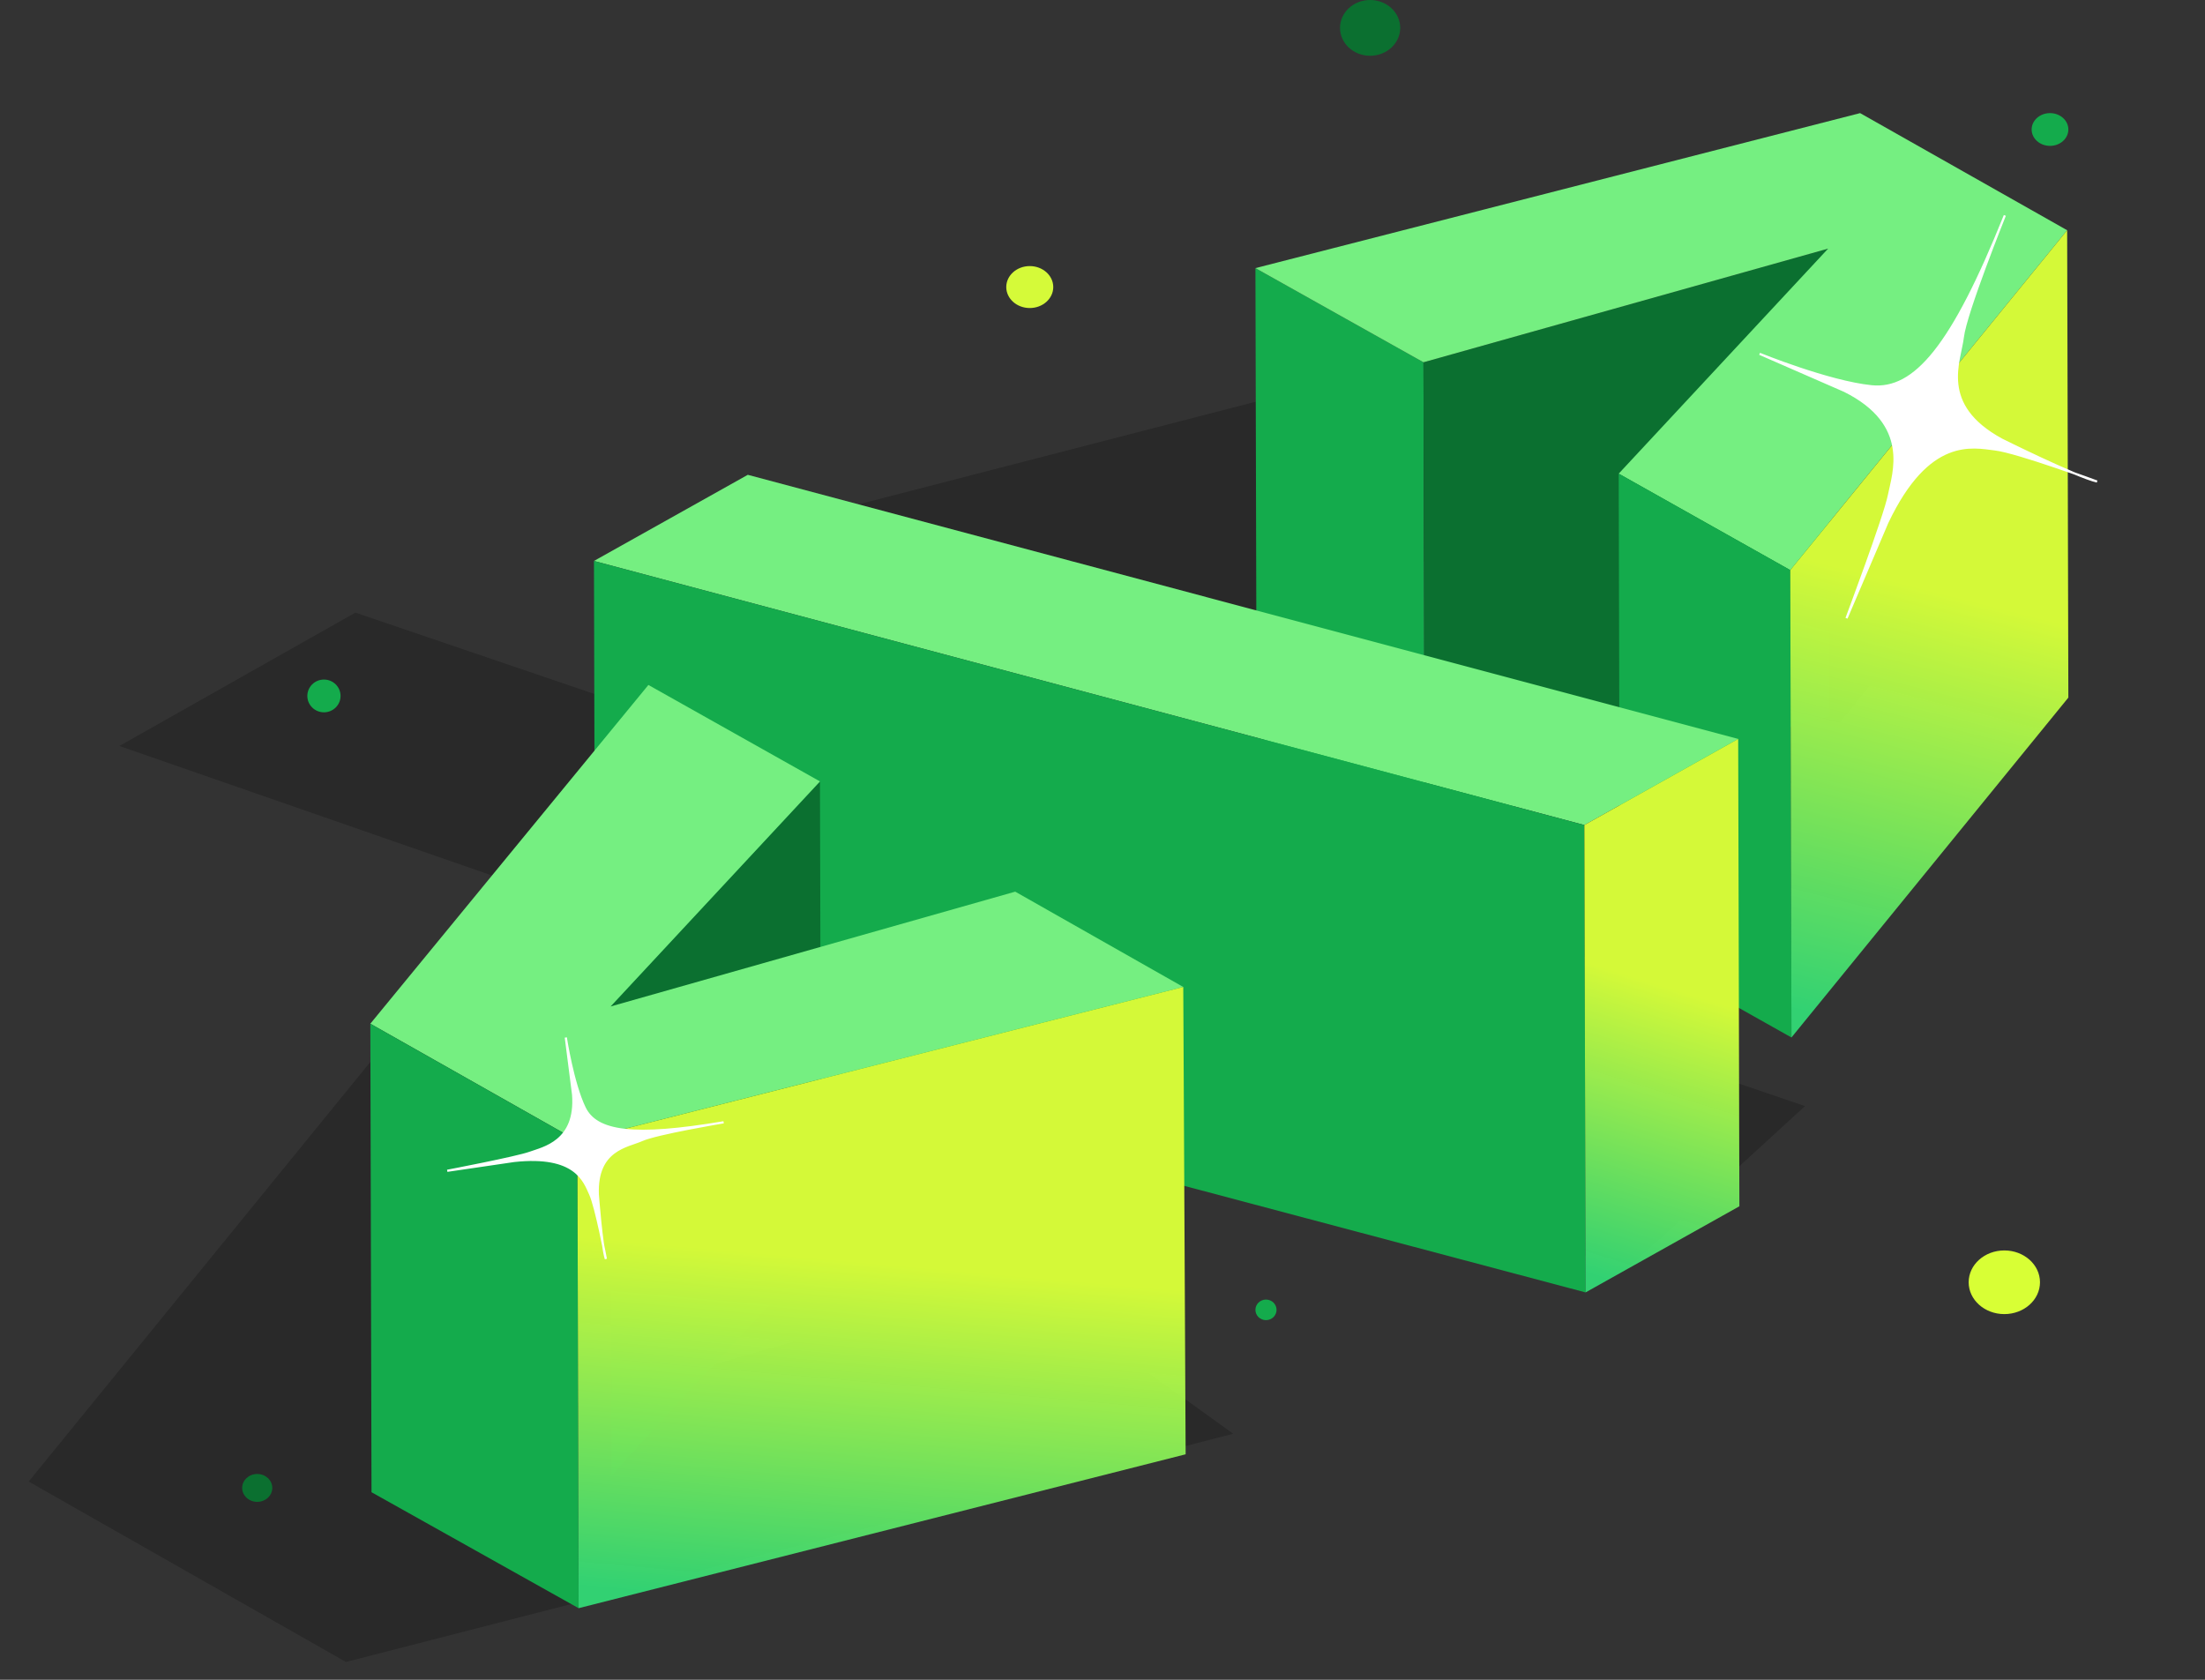 <svg width="105" height="80" viewBox="0 0 105 80" fill="none" xmlns="http://www.w3.org/2000/svg">
<rect x="0" y="0" width="105" height="80" fill="#333333" stroke="none"/>
<path d="M38.605 24.608L50.867 31.587L80.386 23.148L65.141 39.704L77.628 46.802L97.799 21.806L82.693 13.214L38.605 24.608Z" fill="black" fill-opacity="0.2"/>
<path d="M5.686 35.527L77.438 60.472L85.953 52.678L16.924 29.176L5.686 35.527Z" fill="black" fill-opacity="0.2"/>
<path d="M21.66 45.631L1.367 70.559L16.474 79.151L58.724 68.283L48.404 60.846L18.885 69.285L34.13 52.729L21.66 45.631Z" fill="black" fill-opacity="0.2"/>
<ellipse cx="12.249" cy="70.862" rx="0.717" ry="0.664" fill="#0B7030"/>
<path d="M59.782 12.769L59.839 35.027L67.84 39.566L67.784 17.254L59.782 12.769Z" fill="#14AB4C"/>
<path d="M67.783 17.254L67.84 39.566L87.11 34.097L87.054 11.84L67.783 17.254Z" fill="#0B7030"/>
<path d="M59.782 12.769L67.784 17.254L87.054 11.84L77.081 22.558L85.251 27.152L98.436 10.965L88.576 5.387L59.782 12.769Z" fill="#75EF81"/>
<path d="M77.081 22.558L77.137 44.816L85.308 49.41L85.251 27.152L77.081 22.558Z" fill="#14AB4C"/>
<path d="M85.251 27.152L85.307 49.41L98.493 33.223L98.436 10.965L85.251 27.152Z" fill="url(#paint0_linear_4238_37188)"/>
<path d="M28.284 26.715L75.446 39.293L82.771 35.191L35.609 22.613L28.284 26.715Z" fill="#75EF81"/>
<path d="M28.284 26.715L28.34 49.027L75.503 61.551L75.447 39.293L28.284 26.715Z" fill="#14AB4C"/>
<path d="M75.446 39.293L75.503 61.551L82.828 57.449L82.771 35.191L75.446 39.293Z" fill="url(#paint1_linear_4238_37188)"/>
<path d="M29.073 47.933L29.129 70.246L39.102 59.472L39.046 37.215L29.073 47.933Z" fill="#0B7030"/>
<path d="M30.876 32.621L17.635 48.754L27.495 54.332L56.345 47.004L48.344 42.465L29.073 47.934L39.047 37.215L30.876 32.621Z" fill="#75EF81"/>
<path d="M17.635 48.754L17.691 71.067L27.552 76.59L27.495 54.332L17.635 48.754Z" fill="#14AB4C"/>
<path d="M27.496 54.332L27.552 76.59L56.459 69.261L56.346 47.004L27.496 54.332Z" fill="url(#paint2_linear_4238_37188)"/>
<path d="M95.469 10.259C95.469 10.259 93.603 14.898 93.469 16.054C93.334 17.211 92.285 19.282 95.315 20.934C95.315 20.934 98.856 22.698 99.859 22.933C99.859 22.933 96.076 21.532 95.004 21.403C93.931 21.274 91.836 20.75 89.875 24.881L87.929 29.444C87.929 29.444 89.756 24.581 89.952 23.572C90.148 22.563 91.045 20.212 87.829 18.614L83.792 16.851C83.792 16.851 87.069 18.188 89.123 18.397C91.177 18.605 92.966 16.502 95.469 10.259Z" fill="white" stroke="white" stroke-width="0.103" stroke-miterlimit="10"/>
<path d="M34.458 53.449C34.458 53.449 31.262 53.984 30.574 54.294C29.886 54.603 28.388 54.728 28.467 56.883C28.467 56.883 28.651 59.347 28.851 59.958C28.851 59.958 28.385 57.485 28.103 56.872C27.822 56.259 27.423 54.972 24.479 55.291L21.298 55.759C21.298 55.759 24.606 55.129 25.232 54.9C25.858 54.672 27.462 54.374 27.291 52.138L26.943 49.411C26.943 49.411 27.278 51.593 27.839 52.754C28.399 53.916 30.159 54.174 34.458 53.449Z" fill="white" stroke="white" stroke-width="0.103" stroke-miterlimit="10"/>
<ellipse cx="97.619" cy="6.167" rx="0.874" ry="0.78" fill="#14AB4C"/>
<ellipse cx="65.244" cy="1.328" rx="1.433" ry="1.328" fill="#0B7030"/>
<ellipse cx="60.285" cy="62.382" rx="0.503" ry="0.49" fill="#14AB4C"/>
<ellipse cx="15.426" cy="33.144" rx="0.791" ry="0.78" fill="#14AB4C"/>
<ellipse cx="95.444" cy="61.068" rx="1.698" ry="1.516" fill="#D8FF35"/>
<ellipse cx="49.036" cy="13.671" rx="1.119" ry="0.999" fill="#D5FA39"/>
<defs>
<linearGradient id="paint0_linear_4238_37188" x1="91.928" y1="12.011" x2="82.978" y2="47.434" gradientUnits="userSpaceOnUse">
<stop offset="0.427" stop-color="#D4F938"/>
<stop offset="1" stop-color="#32D875" stop-opacity="0.96"/>
</linearGradient>
<linearGradient id="paint1_linear_4238_37188" x1="79.169" y1="35.909" x2="71.846" y2="59.471" gradientUnits="userSpaceOnUse">
<stop offset="0.427" stop-color="#D4F938"/>
<stop offset="1" stop-color="#32D875" stop-opacity="0.96"/>
</linearGradient>
<linearGradient id="paint2_linear_4238_37188" x1="42.101" y1="47.809" x2="39.544" y2="76.582" gradientUnits="userSpaceOnUse">
<stop offset="0.427" stop-color="#D4F938"/>
<stop offset="1" stop-color="#32D875" stop-opacity="0.96"/>
</linearGradient>
</defs>
</svg>

